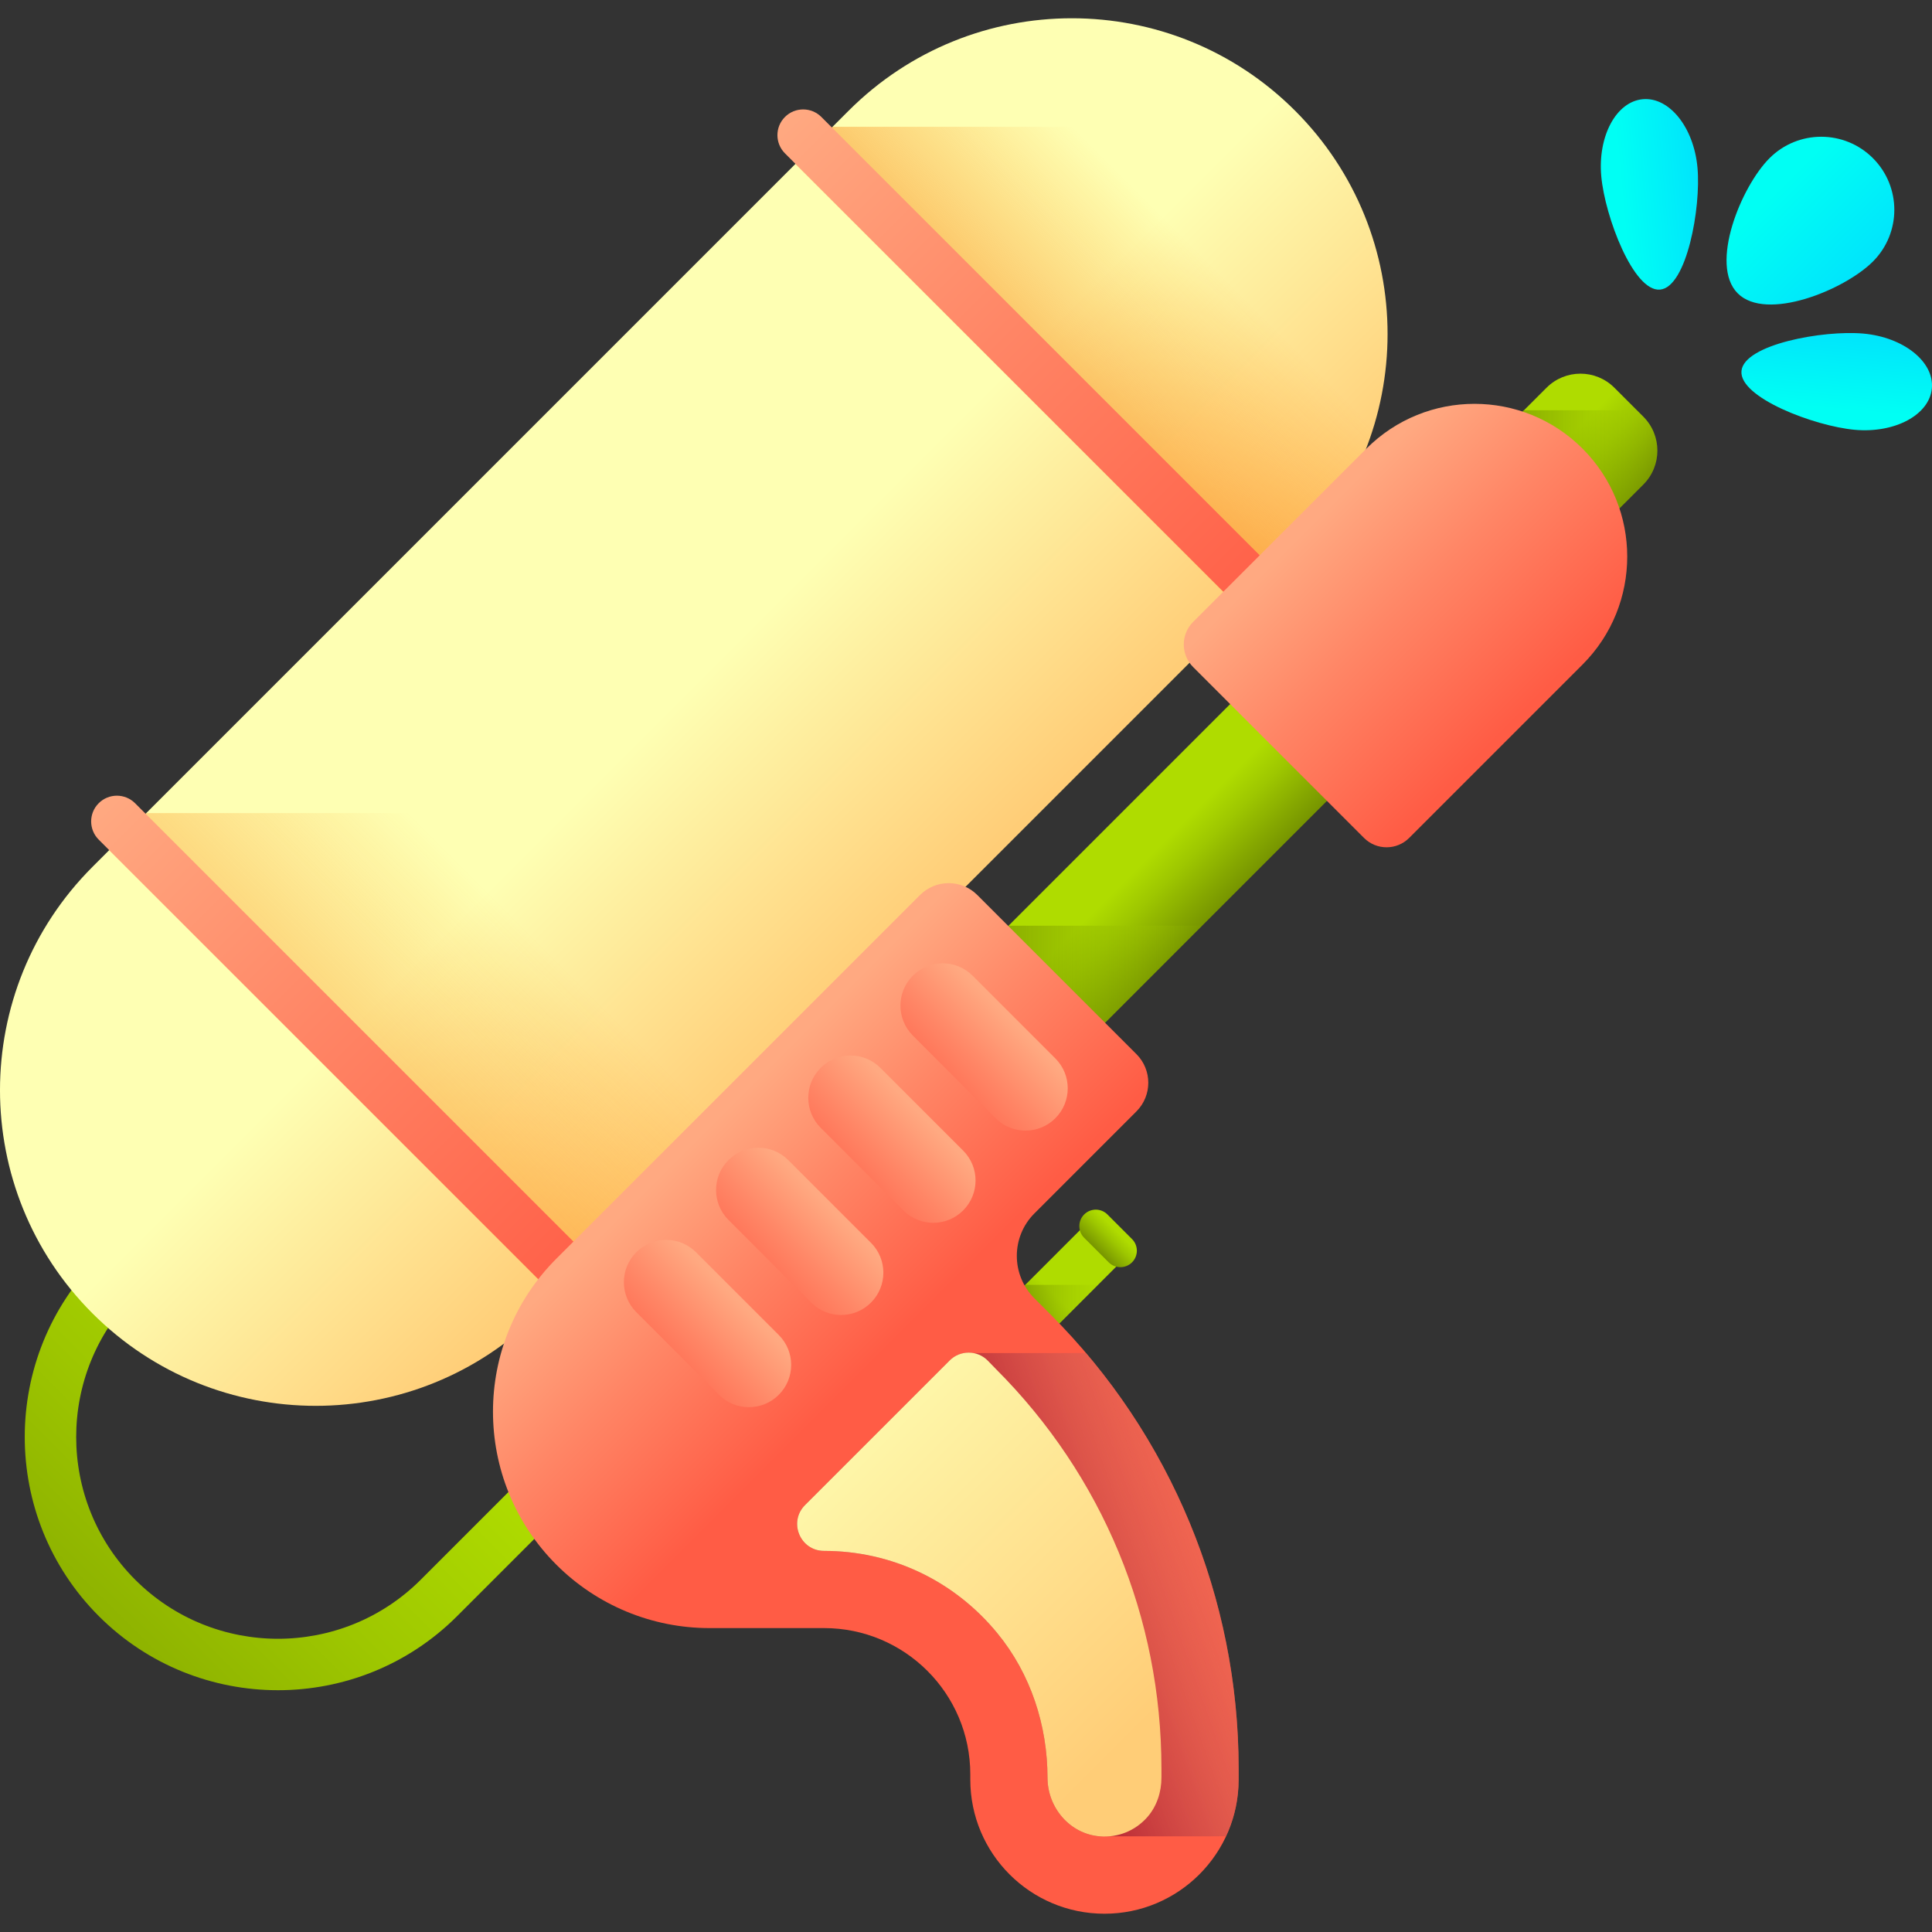 <?xml version="1.0" encoding="iso-8859-1"?>
<!-- Generator: Adobe Illustrator 19.0.0, SVG Export Plug-In . SVG Version: 6.00 Build 0)  -->
<svg version="1.1" id="Capa_1" xmlns="http://www.w3.org/2000/svg" xmlns:xlink="http://www.w3.org/1999/xlink" x="0px" y="0px"
	 viewBox="0 0 512 512" style="enable-background:new 0 0 512 512;" xml:space="preserve">
<rect x="0" y="0" width="512" height="512" fill="#333333" stroke="none"/>
<linearGradient id="SVGID_1_" gradientUnits="userSpaceOnUse" x1="97.967" y1="159.994" x2="-74.743" y2="-12.706" gradientTransform="matrix(1.004 0 0 -1.004 0.192 516.56)">
	<stop  offset="0" style="stop-color:#AFDC00"/>
	<stop  offset="0.236" style="stop-color:#9EC700"/>
	<stop  offset="0.724" style="stop-color:#739000"/>
	<stop  offset="1" style="stop-color:#586E00"/>
</linearGradient>
<path style="fill:url(#SVGID_1_);" d="M302.436,246.993L121.139,428.291c-26.177,26.177-68.771,26.178-94.948,0.001
	S0.013,359.52,26.19,333.343l1.479-1.479l9.644,9.644l-1.479,1.479c-20.859,20.859-20.859,54.801,0.001,75.661
	c20.859,20.859,54.8,20.859,75.66-0.001l181.297-181.297L302.436,246.993z"/>
<linearGradient id="SVGID_2_" gradientUnits="userSpaceOnUse" x1="179.147" y1="330.382" x2="240.677" y2="268.842" gradientTransform="matrix(1.004 0 0 -1.004 0.192 516.56)">
	<stop  offset="0" style="stop-color:#FEFFB3"/>
	<stop  offset="1" style="stop-color:#FFCD77"/>
</linearGradient>
<path style="fill:url(#SVGID_2_);" d="M343.215,147.67L142.828,348.057c-32.674,32.674-85.65,32.674-118.323,0l0,0
	c-32.674-32.674-32.674-85.65,0-118.323L224.892,29.346c32.674-32.674,85.65-32.674,118.323,0l0,0
	C375.89,62.021,375.89,114.996,343.215,147.67z"/>
<linearGradient id="SVGID_3_" gradientUnits="userSpaceOnUse" x1="132.039" y1="275.672" x2="17.651" y2="161.282" gradientTransform="matrix(1.004 0 0 -1.004 0.192 516.56)">
	<stop  offset="0" style="stop-color:#FF9111;stop-opacity:0"/>
	<stop  offset="1" style="stop-color:#F26500"/>
</linearGradient>
<polygon style="fill:url(#SVGID_3_);" points="275.404,215.471 147.26,343.616 28.941,225.296 38.765,215.471 "/>
<linearGradient id="SVGID_4_" gradientUnits="userSpaceOnUse" x1="310.127" y1="453.762" x2="232.637" y2="376.264" gradientTransform="matrix(1.004 0 0 -1.004 0.192 516.56)">
	<stop  offset="0" style="stop-color:#FF9111;stop-opacity:0"/>
	<stop  offset="1" style="stop-color:#F26500"/>
</linearGradient>
<path style="fill:url(#SVGID_4_);" d="M347.157,33.602H220.637l-9.826,9.826l118.318,118.318l14.282-14.282
	C374.51,116.156,375.748,66.398,347.157,33.602z"/>
<linearGradient id="SVGID_5_" gradientUnits="userSpaceOnUse" x1="207.019" y1="483.67" x2="340.042" y2="350.643" gradientTransform="matrix(1.004 0 0 -1.004 0.192 516.56)">
	<stop  offset="0" style="stop-color:#FFA981"/>
	<stop  offset="0.428" style="stop-color:#FF8666"/>
	<stop  offset="1" style="stop-color:#FF5C45"/>
</linearGradient>
<path style="fill:url(#SVGID_5_);" d="M341.569,164.541c-2.663,2.663-6.981,2.663-9.644,0L208.022,40.638
	c-2.663-2.663-2.663-6.981,0-9.644s6.981-2.663,9.644,0l123.903,123.903C344.231,157.56,344.231,161.878,341.569,164.541z"/>
<linearGradient id="SVGID_6_" gradientUnits="userSpaceOnUse" x1="25.862" y1="302.513" x2="158.882" y2="169.483" gradientTransform="matrix(1.004 0 0 -1.004 0.192 516.56)">
	<stop  offset="0" style="stop-color:#FFA981"/>
	<stop  offset="0.428" style="stop-color:#FF8666"/>
	<stop  offset="1" style="stop-color:#FF5C45"/>
</linearGradient>
<path style="fill:url(#SVGID_6_);" d="M159.699,346.41c-2.663,2.663-6.981,2.663-9.644,0L26.153,222.507
	c-2.663-2.663-2.663-6.981,0-9.644c2.663-2.662,6.981-2.663,9.644,0l123.903,123.903
	C162.363,339.429,162.363,343.746,159.699,346.41z"/>
<linearGradient id="SVGID_7_" gradientUnits="userSpaceOnUse" x1="345.552" y1="330.856" x2="369.212" y2="307.196" gradientTransform="matrix(1.004 0 0 -1.004 0.192 516.56)">
	<stop  offset="0" style="stop-color:#AFDC00"/>
	<stop  offset="0.236" style="stop-color:#9EC700"/>
	<stop  offset="0.724" style="stop-color:#739000"/>
	<stop  offset="1" style="stop-color:#586E00"/>
</linearGradient>
<path style="fill:url(#SVGID_7_);" d="M435.507,128.403L291.095,272.814c-4.962,4.962-13.007,4.962-17.969,0l-7.686-7.686
	c-4.962-4.962-4.962-13.007,0-17.969l144.412-144.412c4.962-4.962,13.007-4.962,17.969,0l7.686,7.686
	C440.468,115.396,440.468,123.441,435.507,128.403z"/>
<linearGradient id="SVGID_8_" gradientUnits="userSpaceOnUse" x1="277.852" y1="173.168" x2="263.062" y2="158.378" gradientTransform="matrix(1.004 0 0 -1.004 0.192 516.56)">
	<stop  offset="0" style="stop-color:#AFDC00"/>
	<stop  offset="0.236" style="stop-color:#9EC700"/>
	<stop  offset="0.724" style="stop-color:#739000"/>
	<stop  offset="1" style="stop-color:#586E00"/>
</linearGradient>
<polygon style="fill:url(#SVGID_8_);" points="277.762,353.729 297.349,334.142 287.704,324.498 268.118,344.085 "/>
<linearGradient id="SVGID_9_" gradientUnits="userSpaceOnUse" x1="294.418" y1="189.733" x2="286.798" y2="182.113" gradientTransform="matrix(1.004 0 0 -1.004 0.192 516.56)">
	<stop  offset="0" style="stop-color:#AFDC00"/>
	<stop  offset="0.236" style="stop-color:#9EC700"/>
	<stop  offset="0.724" style="stop-color:#739000"/>
	<stop  offset="1" style="stop-color:#586E00"/>
</linearGradient>
<path style="fill:url(#SVGID_9_);" d="M287.311,321.848L287.311,321.848c1.705-1.705,4.468-1.705,6.173,0l6.515,6.515
	c1.705,1.705,1.705,4.468,0,6.173l0,0c-1.705,1.705-4.468,1.705-6.173,0l-6.515-6.515
	C285.606,326.316,285.606,323.552,287.311,321.848z"/>
<linearGradient id="SVGID_10_" gradientUnits="userSpaceOnUse" x1="295.018" y1="168.781" x2="256.038" y2="168.781" gradientTransform="matrix(1.004 0 0 -1.004 0.192 516.56)">
	<stop  offset="0" style="stop-color:#AFDC00;stop-opacity:0"/>
	<stop  offset="0.472" style="stop-color:#84A600;stop-opacity:0.472"/>
	<stop  offset="1" style="stop-color:#586E00"/>
</linearGradient>
<polygon style="fill:url(#SVGID_10_);" points="271.697,340.506 268.118,344.085 277.762,353.729 290.985,340.506 "/>
<linearGradient id="SVGID_11_" gradientUnits="userSpaceOnUse" x1="319.808" y1="255.454" x2="233.868" y2="255.454" gradientTransform="matrix(1.004 0 0 -1.004 0.192 516.56)">
	<stop  offset="0" style="stop-color:#AFDC00;stop-opacity:0"/>
	<stop  offset="0.472" style="stop-color:#84A600;stop-opacity:0.472"/>
	<stop  offset="1" style="stop-color:#586E00"/>
</linearGradient>
<path style="fill:url(#SVGID_11_);" d="M263.366,249.909l24.981,24.981c0.982-0.554,1.911-1.238,2.749-2.074l27.496-27.496h-51.309
	l-1.841,1.841C264.603,247.996,263.92,248.926,263.366,249.909z"/>
<linearGradient id="SVGID_12_" gradientUnits="userSpaceOnUse" x1="180.91" y1="211.215" x2="233.71" y2="158.415" gradientTransform="matrix(1.004 0 0 -1.004 0.192 516.56)">
	<stop  offset="0" style="stop-color:#FFA981"/>
	<stop  offset="0.428" style="stop-color:#FF8666"/>
	<stop  offset="1" style="stop-color:#FF5C45"/>
</linearGradient>
<path style="fill:url(#SVGID_12_);" d="M147.442,414.663L147.442,414.663c10.755,10.755,25.341,16.797,40.55,16.797h30.386
	c21.408,0,38.762,17.355,38.762,38.762v1.38c0,19.637,15.919,35.556,35.556,35.556l0,0c19.637,0,35.556-15.919,35.556-35.556v-2.885
	c0-45.153-17.937-88.457-49.865-120.384l-4.258-4.258c-6.215-6.215-6.215-16.292,0-22.507l27.035-27.035
	c4.192-4.192,4.192-10.988,0-15.18l-42.167-42.167c-4.192-4.192-10.988-4.192-15.18,0l-96.374,96.374
	C125.047,355.957,125.047,392.268,147.442,414.663z"/>
<linearGradient id="SVGID_13_" gradientUnits="userSpaceOnUse" x1="441.428" y1="390.817" x2="378.128" y2="390.817" gradientTransform="matrix(1.004 0 0 -1.004 0.192 516.56)">
	<stop  offset="0" style="stop-color:#AFDC00;stop-opacity:0"/>
	<stop  offset="0.472" style="stop-color:#84A600;stop-opacity:0.472"/>
	<stop  offset="1" style="stop-color:#586E00"/>
</linearGradient>
<path style="fill:url(#SVGID_13_);" d="M403.873,108.727l-5.313,5.313l25.654,25.654l11.291-11.292
	c4.962-4.962,4.962-13.007,0-17.969l-1.707-1.707L403.873,108.727L403.873,108.727z"/>
<linearGradient id="SVGID_14_" gradientUnits="userSpaceOnUse" x1="351.572" y1="381.877" x2="404.372" y2="329.077" gradientTransform="matrix(1.004 0 0 -1.004 0.192 516.56)">
	<stop  offset="0" style="stop-color:#FFA981"/>
	<stop  offset="0.428" style="stop-color:#FF8666"/>
	<stop  offset="1" style="stop-color:#FF5C45"/>
</linearGradient>
<path style="fill:url(#SVGID_14_);" d="M419.377,176.129l-45.934,45.934c-3.304,3.304-8.661,3.304-11.964,0l-45.287-45.287
	c-3.304-3.304-3.304-8.661,0-11.964l45.934-45.934c15.81-15.81,41.441-15.81,57.251,0l0,0
	C435.186,134.688,435.186,160.32,419.377,176.129z"/>
<linearGradient id="SVGID_15_" gradientUnits="userSpaceOnUse" x1="266.639" y1="245.221" x2="242.369" y2="220.951" gradientTransform="matrix(1.004 0 0 -1.004 0.192 516.56)">
	<stop  offset="0" style="stop-color:#FFA981"/>
	<stop  offset="0.428" style="stop-color:#FF8666"/>
	<stop  offset="1" style="stop-color:#FF5C45"/>
</linearGradient>
<path style="fill:url(#SVGID_15_);" d="M279.678,296.343L279.678,296.343c-4.376,4.376-11.472,4.376-15.849,0l-21.919-21.918
	c-4.376-4.376-4.376-11.472,0-15.849l0,0c4.376-4.376,11.472-4.376,15.849,0l21.918,21.918
	C284.055,284.871,284.055,291.967,279.678,296.343z"/>
<linearGradient id="SVGID_16_" gradientUnits="userSpaceOnUse" x1="242.304" y1="220.887" x2="218.034" y2="196.607" gradientTransform="matrix(1.004 0 0 -1.004 0.192 516.56)">
	<stop  offset="0" style="stop-color:#FFA981"/>
	<stop  offset="0.428" style="stop-color:#FF8666"/>
	<stop  offset="1" style="stop-color:#FF5C45"/>
</linearGradient>
<path style="fill:url(#SVGID_16_);" d="M255.248,320.775L255.248,320.775c-4.376,4.376-11.472,4.376-15.849,0l-21.918-21.918
	c-4.376-4.376-4.376-11.472,0-15.849l0,0c4.376-4.376,11.472-4.376,15.849,0l21.918,21.918
	C259.624,309.302,259.624,316.398,255.248,320.775z"/>
<linearGradient id="SVGID_17_" gradientUnits="userSpaceOnUse" x1="217.97" y1="196.551" x2="193.7" y2="172.281" gradientTransform="matrix(1.004 0 0 -1.004 0.192 516.56)">
	<stop  offset="0" style="stop-color:#FFA981"/>
	<stop  offset="0.428" style="stop-color:#FF8666"/>
	<stop  offset="1" style="stop-color:#FF5C45"/>
</linearGradient>
<path style="fill:url(#SVGID_17_);" d="M230.816,345.205L230.816,345.205c-4.376,4.376-11.472,4.376-15.849,0l-21.918-21.918
	c-4.376-4.376-4.376-11.472,0-15.849l0,0c4.376-4.376,11.472-4.376,15.849,0l21.918,21.918
	C235.193,333.733,235.193,340.829,230.816,345.205z"/>
<linearGradient id="SVGID_18_" gradientUnits="userSpaceOnUse" x1="193.63" y1="172.211" x2="169.36" y2="147.941" gradientTransform="matrix(1.004 0 0 -1.004 0.192 516.56)">
	<stop  offset="0" style="stop-color:#FFA981"/>
	<stop  offset="0.428" style="stop-color:#FF8666"/>
	<stop  offset="1" style="stop-color:#FF5C45"/>
</linearGradient>
<path style="fill:url(#SVGID_18_);" d="M206.386,369.637L206.386,369.637c-4.376,4.376-11.472,4.376-15.849,0l-21.918-21.918
	c-4.376-4.376-4.376-11.472,0-15.849l0,0c4.376-4.376,11.472-4.376,15.849,0l21.918,21.918
	C210.762,358.164,210.762,365.259,206.386,369.637z"/>
<linearGradient id="SVGID_19_" gradientUnits="userSpaceOnUse" x1="356.56" y1="117.707" x2="271.44" y2="87.457" gradientTransform="matrix(1.004 0 0 -1.004 0.192 516.56)">
	<stop  offset="0" style="stop-color:#FFA981;stop-opacity:0"/>
	<stop  offset="1" style="stop-color:#B82934"/>
</linearGradient>
<path style="fill:url(#SVGID_19_);" d="M328.253,471.603v-2.885c0-40.492-14.434-79.492-40.439-110.139h-29.893
	c-2.204-0.383-4.553,0.256-6.256,1.96l-38.317,38.317c-4.482,4.483-1.308,12.146,5.032,12.147
	c17.816-0.001,34.431,7.814,45.93,21.819c8.815,10.737,13.279,24.398,13.29,38.291c0.007,7.937,5.925,14.897,13.836,15.537
	l33.449-0.013C327.023,482.065,328.253,476.983,328.253,471.603z"/>
<linearGradient id="SVGID_20_" gradientUnits="userSpaceOnUse" x1="213.62" y1="151.854" x2="303.88" y2="61.594" gradientTransform="matrix(1.004 0 0 -1.004 0.192 516.56)">
	<stop  offset="0" style="stop-color:#FEFFB3"/>
	<stop  offset="1" style="stop-color:#FFCD77"/>
</linearGradient>
<path style="fill:url(#SVGID_20_);" d="M213.348,398.855c-4.482,4.483-1.308,12.146,5.032,12.147l0,0
	c17.816-0.001,34.431,7.814,45.93,21.819c8.815,10.737,13.279,24.398,13.29,38.291l0,0c0.007,7.937,5.925,14.897,13.836,15.537
	c4.841,0.392,9.444-1.478,12.637-5.118c2.511-2.863,3.723-6.645,3.723-10.453v-2.359c-0.001-40.011-15.582-77.628-43.873-105.92
	c0,0-0.925-0.947-2.109-2.171c-2.764-2.859-7.338-2.899-10.149-0.087L213.348,398.855z"/>
<linearGradient id="SVGID_21_" gradientUnits="userSpaceOnUse" x1="467.946" y1="463.371" x2="497.926" y2="433.391" gradientTransform="matrix(1.004 0 0 -1.004 0.192 516.56)">
	<stop  offset="0" style="stop-color:#00FFF4"/>
	<stop  offset="1" style="stop-color:#00DBFF"/>
</linearGradient>
<path style="fill:url(#SVGID_21_);" d="M496.341,69.31c-7.566,7.566-28.26,15.994-35.826,8.43c-7.566-7.566,0.864-28.26,8.43-35.826
	c7.566-7.566,19.831-7.566,27.396,0C503.906,49.479,503.906,61.745,496.341,69.31z"/>
<linearGradient id="SVGID_22_" gradientUnits="userSpaceOnUse" x1="427.909" y1="462.511" x2="455.809" y2="465.051" gradientTransform="matrix(1.004 0 0 -1.004 0.192 516.56)">
	<stop  offset="0" style="stop-color:#00FFF4"/>
	<stop  offset="1" style="stop-color:#00DBFF"/>
</linearGradient>
<path style="fill:url(#SVGID_22_);" d="M449.851,44.425c0.968,10.655-2.876,31.684-9.917,32.323s-14.611-19.352-15.579-30.007
	s3.954-19.811,10.996-20.451C442.391,25.651,448.883,33.771,449.851,44.425z"/>
<linearGradient id="SVGID_23_" gradientUnits="userSpaceOnUse" x1="483.93" y1="406.494" x2="486.47" y2="434.394" gradientTransform="matrix(1.004 0 0 -1.004 0.192 516.56)">
	<stop  offset="0" style="stop-color:#00FFF4"/>
	<stop  offset="1" style="stop-color:#00DBFF"/>
</linearGradient>
<path style="fill:url(#SVGID_23_);" d="M493.83,88.404c-10.655-0.968-31.684,2.876-32.323,9.917
	c-0.639,7.041,19.352,14.611,30.007,15.579c10.656,0.968,19.811-3.954,20.451-10.996C512.604,95.862,504.484,89.372,493.83,88.404z"
	/>
<g>
</g>
<g>
</g>
<g>
</g>
<g>
</g>
<g>
</g>
<g>
</g>
<g>
</g>
<g>
</g>
<g>
</g>
<g>
</g>
<g>
</g>
<g>
</g>
<g>
</g>
<g>
</g>
<g>
</g>
</svg>

